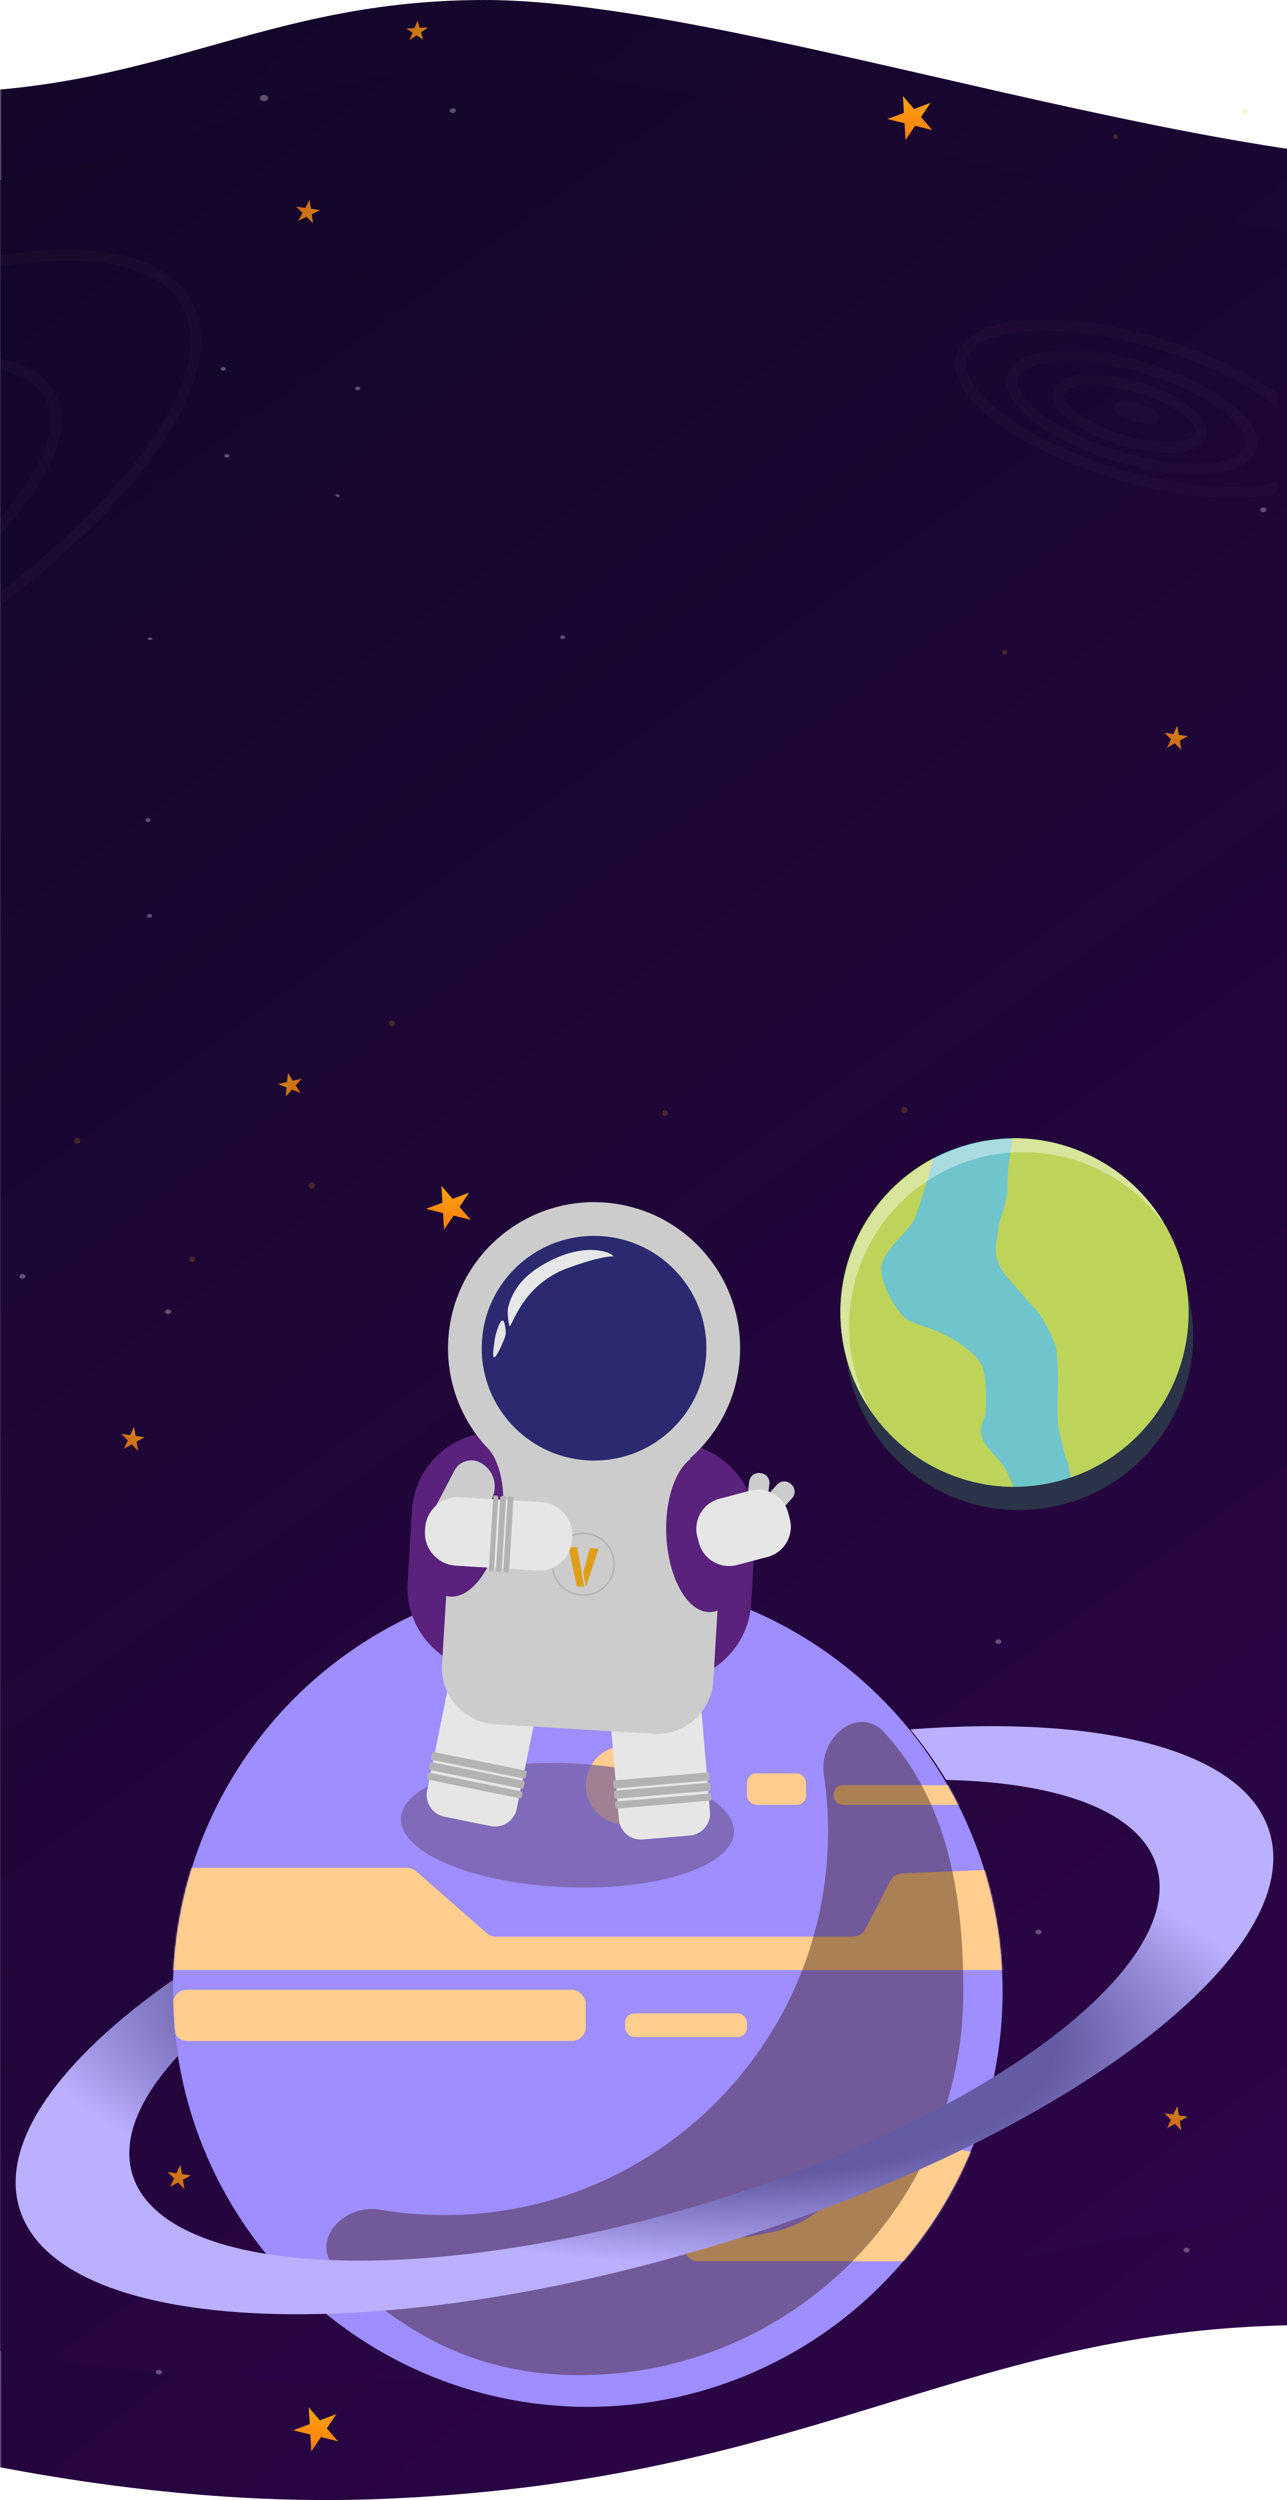 <svg width="834" height="1619" viewBox="0 0 834 1619" fill="none" xmlns="http://www.w3.org/2000/svg">
<g clip-path="url(#clip0_22_2)">
<rect width="834" height="1619" fill="white"/>
<mask id="mask0_22_2" style="mask-type:alpha" maskUnits="userSpaceOnUse" x="0" y="-77" width="836" height="1730">
<rect x="0.135" y="-77" width="835" height="1730" fill="#D9D9D9"/>
</mask>
<g mask="url(#mask0_22_2)">
<path d="M-94.096 58.262C-244.098 46.85 -291.522 2.468 -299.558 -25.63V1505.9C-211.741 1546.65 19.484 1626.21 241.843 1618.47C519.792 1608.8 618.275 1511.18 831.736 1505.9C1045.2 1500.62 1077.69 1519.97 1203.17 1567.46C1303.55 1605.46 1366.97 1583.29 1386.13 1567.46V-42C1304.32 4.906 1104.99 100.125 962.212 105.754C783.744 112.79 473.606 0 314.135 0C154.664 0 90.871 72.334 -94.096 58.262Z" fill="url(#paint0_linear_22_2)"/>
</g>
<mask id="mask1_22_2" style="mask-type:alpha" maskUnits="userSpaceOnUse" x="0" y="0" width="836" height="1576">
<rect x="0.135" y="0.39" width="835" height="1575.22" fill="#D9D9D9"/>
</mask>
<g mask="url(#mask1_22_2)">
<g filter="url(#filter0_d_22_2)">
<path d="M-91.096 114.446C-241.098 104.033 -288.522 63.538 -296.558 37.9V1435.33C-208.741 1472.51 22.484 1545.11 244.843 1538.05C522.792 1529.22 621.275 1440.14 834.736 1435.33C1048.2 1430.51 1080.69 1448.17 1206.17 1491.5C1306.55 1526.17 1369.97 1505.95 1389.13 1491.5V22.963C1307.32 65.762 1107.99 152.644 965.212 157.78C786.744 164.2 473.106 40.499 313.635 40.499C154.164 40.499 93.871 127.285 -91.096 114.446Z" fill="url(#paint1_linear_22_2)"/>
</g>
</g>
<circle cx="380.881" cy="1289.82" r="268.822" fill="#9E8EFF"/>
<mask id="mask2_22_2" style="mask-type:alpha" maskUnits="userSpaceOnUse" x="112" y="1021" width="538" height="538">
<circle cx="380.881" cy="1289.82" r="264.322" fill="#FE9695" stroke="#6A72B4" stroke-width="9"/>
</mask>
<g mask="url(#mask2_22_2)">
<circle cx="405.088" cy="1156.05" r="25.481" fill="#FFCE8E"/>
<rect x="484.078" y="1148.4" width="38.221" height="20.385" rx="6" fill="#FFCE8E"/>
<rect x="540.135" y="1156.05" width="86.635" height="12.74" rx="6" fill="#FFCE8E"/>
<path d="M76.385 1218.56C76.385 1213.59 80.414 1209.56 85.385 1209.56H263.742C265.925 1209.56 268.033 1210.35 269.675 1211.79L315.447 1251.92C317.088 1253.36 319.197 1254.15 321.38 1254.15H552.724C556.082 1254.15 559.161 1252.28 560.709 1249.3L576.977 1218.01C578.465 1215.15 581.371 1213.3 584.594 1213.17L663.266 1209.94C668.377 1209.73 672.635 1213.82 672.635 1218.93V1266.81C672.635 1271.78 668.606 1275.81 663.635 1275.81H85.385C80.414 1275.81 76.385 1271.78 76.385 1266.81V1218.56Z" fill="#FFCE8E"/>
<rect x="112.059" y="1288.55" width="267.548" height="33.125" rx="9" fill="#FFCE8E"/>
<rect x="405.088" y="1303.84" width="78.99" height="15.289" rx="6" fill="#FFCE8E"/>
<path d="M500.319 1445.45C513.053 1442.82 524.88 1436.91 534.631 1428.3L538.933 1424.51C540.548 1423.08 541.706 1421.21 542.261 1419.13C544.88 1409.31 552.627 1401.68 562.49 1399.22L583.577 1393.94C605.728 1388.41 629.119 1390.78 649.703 1400.66V1464.37H452.525C447.435 1464.37 443.309 1460.24 443.309 1455.15C443.309 1449.23 448.512 1444.65 454.385 1445.41L478.042 1448.46C481.195 1448.87 484.393 1448.75 487.506 1448.1L500.319 1445.45Z" fill="#FFCE8E"/>
</g>
<path d="M218.066 1469.52C200.173 1452.48 221.812 1426.85 246.18 1430.97C259.772 1433.27 273.738 1434.47 287.986 1434.47C425.297 1434.47 536.611 1323.22 536.611 1185.99C536.611 1173.52 535.691 1161.26 533.917 1149.28C530.297 1124.85 556.401 1103.75 573.079 1121.98C613.511 1166.17 624.268 1225.01 624.268 1289.61C624.268 1426.84 512.954 1538.09 375.642 1538.09C309.157 1538.09 262.676 1512.01 218.066 1469.52Z" fill="#300B00" fill-opacity="0.4"/>
<path fill-rule="evenodd" clip-rule="evenodd" d="M115.66 1331.02C113.286 1319.37 112.059 1305.74 112.059 1289.82C112.059 1287.24 112.096 1284.66 112.169 1282.1C39.026 1333.27 -0.328 1387.14 12.552 1429.99C36.854 1510.86 237.917 1521.9 461.638 1454.67C685.358 1387.43 847.019 1267.37 822.717 1186.51C806.762 1133.42 714.627 1110.43 589.912 1119.92C598.422 1130.21 606.181 1141.15 613.103 1152.65C687.044 1154.29 738.914 1173.26 749.509 1208.51C769.356 1274.55 636.86 1372.74 453.57 1427.82C270.281 1482.91 105.607 1474.03 85.76 1407.99C78.893 1385.14 90.262 1358.45 115.66 1331.02Z" fill="url(#paint2_radial_22_2)"/>
<ellipse cx="367.693" cy="1182.01" rx="108.006" ry="40.172" transform="rotate(2.398 367.693 1182.01)" fill="#725A99" fill-opacity="0.67"/>
<ellipse rx="1.461" ry="1.35" transform="matrix(0.872 0.49 -0.696 0.718 144.641 238.874)" fill="white" fill-opacity="0.3"/>
<ellipse rx="1.461" ry="1.35" transform="matrix(0.872 0.49 -0.696 0.718 96.922 593.107)" fill="white" fill-opacity="0.3"/>
<ellipse rx="1.853" ry="1.713" transform="matrix(0.872 0.49 -0.696 0.718 293.444 71.666)" fill="white" fill-opacity="0.3"/>
<ellipse cx="97.263" cy="413.624" rx="1.583" ry="0.803" fill="white" fill-opacity="0.3"/>
<ellipse rx="1.461" ry="0.9" transform="matrix(0.872 0.49 -0.696 0.718 218.718 320.916)" fill="white" fill-opacity="0.3"/>
<ellipse rx="1.461" ry="1.35" transform="matrix(0.872 0.49 -0.696 0.718 147.024 295.213)" fill="white" fill-opacity="0.3"/>
<ellipse rx="1.461" ry="1.35" transform="matrix(0.872 0.49 -0.696 0.718 364.598 412.637)" fill="white" fill-opacity="0.3"/>
<ellipse rx="1.853" ry="1.713" transform="matrix(0.872 0.49 -0.696 0.718 6.213 49.366)" fill="white" fill-opacity="0.3"/>
<ellipse rx="1.853" ry="1.713" transform="matrix(0.872 0.49 -0.696 0.718 108.922 849.466)" fill="white" fill-opacity="0.3"/>
<ellipse rx="1.853" ry="1.713" transform="matrix(0.872 0.49 -0.696 0.718 646.942 1063.14)" fill="white" fill-opacity="0.3"/>
<ellipse rx="1.853" ry="1.713" transform="matrix(0.872 0.49 -0.696 0.718 672.942 1251.14)" fill="white" fill-opacity="0.3"/>
<ellipse rx="1.853" ry="1.713" transform="matrix(0.872 0.49 -0.696 0.718 768.942 1457.14)" fill="white" fill-opacity="0.3"/>
<ellipse rx="1.853" ry="1.713" transform="matrix(0.872 0.49 -0.696 0.718 102.942 1536.14)" fill="white" fill-opacity="0.3"/>
<ellipse rx="1.853" ry="1.713" transform="matrix(0.872 0.49 -0.696 0.718 836.238 862.103)" fill="white" fill-opacity="0.3"/>
<ellipse rx="1.853" ry="1.713" transform="matrix(0.872 0.49 -0.696 0.718 446.119 867.632)" fill="white" fill-opacity="0.3"/>
<ellipse rx="2.471" ry="2.284" transform="matrix(0.872 0.49 -0.696 0.718 171.073 63.505)" fill="white" fill-opacity="0.3"/>
<ellipse rx="1.461" ry="1.35" transform="matrix(0.872 0.49 -0.696 0.718 231.793 251.511)" fill="white" fill-opacity="0.3"/>
<ellipse rx="1.461" ry="1.35" transform="matrix(0.872 0.49 -0.696 0.718 95.885 531.112)" fill="white" fill-opacity="0.3"/>
<ellipse rx="1.853" ry="1.713" transform="matrix(0.872 0.49 -0.696 0.718 14.514 826.56)" fill="white" fill-opacity="0.3"/>
<ellipse rx="1.853" ry="1.713" transform="matrix(0.872 0.49 -0.696 0.718 372.455 884.218)" fill="white" fill-opacity="0.3"/>
<ellipse rx="1.853" ry="1.713" transform="matrix(0.872 0.49 -0.696 0.718 327.842 911.863)" fill="white" fill-opacity="0.3"/>
<ellipse rx="1.853" ry="1.713" transform="matrix(0.872 0.49 -0.696 0.718 818.602 330.158)" fill="white" fill-opacity="0.3"/>
<path d="M200.666 129.452L201.493 135.186L207.461 136.053L202.004 138.73L202.831 144.464L198.631 140.385L193.174 143.062L196.036 137.863L191.836 133.784L197.804 134.65L200.666 129.452Z" fill="url(#paint3_linear_22_2)" fill-opacity="0.8"/>
<path d="M78.626 928.531L84.357 929.377L86.894 923.906L87.899 929.9L93.631 930.746L88.521 933.605L89.527 939.599L85.363 935.372L80.253 938.23L82.79 932.759L78.626 928.531Z" fill="url(#paint4_linear_22_2)" fill-opacity="0.8"/>
<path d="M754.626 474.531L760.357 475.378L762.893 469.906L763.899 475.901L769.631 476.747L764.521 479.605L765.527 485.6L761.363 481.372L756.253 484.231L758.79 478.759L754.626 474.531Z" fill="url(#paint5_linear_22_2)" fill-opacity="0.8"/>
<path d="M754.626 1368.53L760.357 1369.38L762.893 1363.91L763.899 1369.9L769.631 1370.75L764.521 1373.61L765.527 1379.6L761.363 1375.37L756.253 1378.23L758.79 1372.76L754.626 1368.53Z" fill="url(#paint6_linear_22_2)" fill-opacity="0.8"/>
<path d="M108.626 1406.53L114.357 1407.38L116.893 1401.91L117.899 1407.9L123.631 1408.75L118.521 1411.61L119.527 1417.6L115.363 1413.37L110.253 1416.23L112.79 1410.76L108.626 1406.53Z" fill="url(#paint7_linear_22_2)" fill-opacity="0.8"/>
<path d="M185.23 710.029L185.737 704.257L180.126 702.048L186.051 700.691L186.558 694.919L189.713 699.852L195.638 698.495L191.662 702.9L194.817 707.833L189.205 705.623L185.23 710.029Z" fill="url(#paint8_linear_22_2)" fill-opacity="0.8"/>
<path d="M270.602 13.342L271.969 18.024L277.441 17.775L272.815 20.917L274.182 25.599L269.955 22.859L265.329 26.002L267.343 21.166L263.116 18.427L268.588 18.178L270.602 13.342Z" fill="url(#paint9_linear_22_2)" fill-opacity="0.8"/>
<path d="M575.064 77.09L585.748 73.086L585.106 62.208L592.351 70.612L603.034 66.609L596.828 75.806L604.072 84.211L592.992 81.491L586.786 90.688L586.144 79.809L575.064 77.09Z" fill="url(#paint10_linear_22_2)"/>
<path d="M190.017 1573.83L200.701 1569.83L200.059 1558.95L207.304 1567.35L217.987 1563.35L211.781 1572.55L219.025 1580.95L207.945 1578.23L201.739 1587.43L201.097 1576.55L190.017 1573.83Z" fill="url(#paint11_linear_22_2)"/>
<path d="M276.017 782.831L286.701 778.827L286.059 767.949L293.304 776.353L303.987 772.35L297.781 781.547L305.025 789.952L293.945 787.232L287.739 796.429L287.097 785.551L276.017 782.831Z" fill="url(#paint12_linear_22_2)"/>
<circle r="1.526" transform="matrix(-0.805 0.594 0.594 0.805 806.906 72.394)" fill="#FBA10D" fill-opacity="0.2"/>
<circle r="1.526" transform="matrix(-0.805 0.594 0.594 0.805 651.063 422.394)" fill="#FBA10D" fill-opacity="0.2"/>
<circle r="1.526" transform="matrix(-0.805 0.594 0.594 0.805 722.906 88.394)" fill="#FBA10D" fill-opacity="0.2"/>
<circle r="1.936" transform="matrix(0.365 0.931 0.931 -0.365 254.016 662.768)" fill="#FBA10D" fill-opacity="0.2"/>
<circle r="1.936" transform="matrix(0.365 0.931 0.931 -0.365 124.649 815.509)" fill="#FBA10D" fill-opacity="0.2"/>
<circle r="1.936" transform="matrix(0.365 0.931 0.931 -0.365 202.016 767.768)" fill="#FBA10D" fill-opacity="0.2"/>
<circle r="1.936" transform="matrix(0.365 0.931 0.931 -0.365 394.014 849.768)" fill="#FBA10D" fill-opacity="0.2"/>
<circle r="1.936" transform="matrix(0.365 0.931 0.931 -0.365 431.014 720.768)" fill="#FBA10D" fill-opacity="0.2"/>
<circle r="1.936" transform="matrix(0.365 0.931 0.931 -0.365 50.009 738.768)" fill="#FBA10D" fill-opacity="0.2"/>
<circle r="1.936" transform="matrix(0.365 0.931 0.931 -0.365 586.014 718.768)" fill="#FBA10D" fill-opacity="0.2"/>
<mask id="mask3_22_2" style="mask-type:alpha" maskUnits="userSpaceOnUse" x="-267" y="136" width="469" height="397">
<path d="M-266 278.76L-255.5 532.26L41.5 476.26L201 233.76L141 137.26H-3.5C-27.667 138.093 -79.4 144.26 -93 162.26C-110 184.76 -211.5 236.76 -231.5 240.76C-247.5 243.96 -248.333 266.926 -266 278.76Z" fill="#C4C4C4" stroke="black"/>
</mask>
<g mask="url(#mask3_22_2)">
<path d="M-107.54 291.763C-47.977 277.046 -23.039 298.151 -49.231 337.16C-75.424 376.17 -144.26 420.444 -203.823 435.161C-263.385 449.878 -288.323 428.774 -262.131 389.765C-235.938 350.755 -167.102 306.481 -107.54 291.763Z" stroke="#493A54" stroke-opacity="0.1" stroke-width="7"/>
<path d="M-75.99 242.009C20.906 218.068 62.307 252.248 19.09 316.613C-24.127 380.978 -137.029 453.285 -233.924 477.227C-330.82 501.168 -372.221 466.987 -329.004 402.623C-285.787 338.258 -172.885 265.951 -75.99 242.009Z" stroke="#493A54" stroke-opacity="0.1" stroke-width="7"/>
<path d="M-36.833 176.449C104.324 141.571 165.244 191.256 101.843 285.681C38.442 380.106 -126.703 485.648 -267.859 520.525C-409.015 555.403 -469.935 505.719 -406.534 411.294C-343.133 316.869 -177.989 211.327 -36.833 176.449Z" stroke="#493A54" stroke-opacity="0.1" stroke-width="7"/>
</g>
<path d="M681.964 975.799C743.118 963.852 783.004 904.571 771.052 843.391C759.1 782.211 699.836 742.299 638.682 754.246C577.528 766.192 537.642 825.474 549.594 886.654C561.546 947.834 620.81 987.746 681.964 975.799Z" fill="#2A3347"/>
<path d="M768.082 828.321C779.038 884.4 746.429 938.896 693.841 956.785C689.072 958.395 684.117 959.728 679.019 960.724C671.51 962.191 664.029 962.87 656.672 962.847C604.024 962.542 557.134 925.246 546.65 871.579C536.843 821.379 561.959 772.443 605.087 749.906C614.504 744.988 624.793 741.335 635.743 739.196C642.549 737.866 649.352 737.189 656.037 737.109C709.482 736.424 757.466 773.975 768.082 828.321Z" fill="#70C4CB"/>
<path d="M768.082 828.321C779.037 884.4 746.429 938.895 693.841 956.785C693.138 952.384 692.299 947.957 691.41 945.809C689.309 940.794 686.931 929.156 685.952 924.678C684.973 920.2 685.451 901.692 685.451 901.692C685.451 901.692 686.184 881.02 684.252 872.868C682.326 864.741 673.799 851.122 673.799 851.122C673.799 851.122 661.699 837.366 657.809 832.935C653.924 828.529 648.656 823.585 646.222 815.661C643.792 807.763 646.743 800.979 646.84 796.004C646.917 791.059 653.354 777.698 652.812 768.649C652.389 761.95 654.771 745.312 656.037 737.109C709.482 736.424 757.465 773.975 768.082 828.321Z" fill="#BED35A"/>
<path d="M656.671 962.847C604.022 962.542 557.132 925.246 546.648 871.579C536.841 821.379 561.958 772.443 605.086 749.906C601.412 762.466 595.311 782.882 592.846 788.815C589.159 797.569 572.124 809.4 571.076 820.586C570.053 831.767 582.245 850.801 587.429 854.248C592.584 857.676 605.655 860.391 615.476 866.089C625.293 871.762 633.546 877.974 636.496 885.067C639.416 892.139 639.378 911.031 638.5 915.741C637.596 920.457 634.738 923.18 635.859 929.586C637.005 935.988 647.882 944.818 651.746 951.784C653.275 954.537 655.058 958.728 656.671 962.847Z" fill="#BED35A"/>
<path opacity="0.4" d="M604.456 762.555C654.747 731.977 719.417 745.414 753.739 791.894L754.154 791.642C721.786 738.372 652.382 721.431 599.139 753.804C545.896 786.177 528.973 855.606 561.342 908.876L561.757 908.623C536.291 856.759 554.165 793.133 604.456 762.555Z" fill="white"/>
<path d="M287.975 1176.46L317.973 1182.55C325.731 1184.13 333.282 1179.12 334.854 1171.38L348.479 1104.33C350.054 1096.58 345.038 1089.03 337.297 1087.46L307.298 1081.36C299.541 1079.78 291.99 1084.8 290.417 1092.53L276.793 1159.58C275.221 1167.32 280.233 1174.88 287.975 1176.46Z" fill="#E6E6E6"/>
<path d="M429.829 1088.9L314.635 1081.99C284.982 1080.22 262.372 1054.74 264.15 1025.1L266.968 978.115C268.745 948.481 294.238 925.887 323.891 927.666L439.085 934.574C468.738 936.353 491.347 961.831 489.57 991.466L486.752 1038.45C484.975 1068.09 459.482 1090.68 429.829 1088.9Z" fill="#5A227C"/>
<path d="M416.525 1191.23L447.027 1188.65C454.915 1187.98 460.752 1181.05 460.086 1173.18L454.311 1105C453.644 1097.12 446.708 1091.29 438.836 1091.96L408.334 1094.54C400.446 1095.21 394.609 1102.14 395.275 1110.01L401.05 1178.18C401.716 1186.05 408.653 1191.9 416.525 1191.23Z" fill="#E6E6E6"/>
<path d="M379.306 967.486C327.136 964.357 287.378 919.554 290.505 867.417C293.632 815.279 338.46 775.55 390.63 778.679C442.8 781.807 482.557 826.61 479.43 878.748C476.303 930.885 431.476 970.615 379.306 967.486Z" fill="#CCCCCC"/>
<path d="M423.575 1122.78L320.718 1116.61C300.577 1115.41 285.242 1098.11 286.449 1078L291.599 992.131C294.442 944.716 335.206 908.588 382.651 911.433C432.28 914.41 470.118 957.031 467.142 1006.65L462.23 1088.54C461.008 1108.65 443.716 1123.99 423.575 1122.78Z" fill="#CCCCCC"/>
<circle cx="378.007" cy="1013.03" r="20" transform="rotate(3.432 378.007 1013.03)" stroke="#B3B3B3"/>
<path d="M382.231 1002.58L387.941 1002.92L379.641 1027.63L377.954 1018.35L382.231 1002.58ZM374.095 1002.09L378.471 1027.56L373.758 1027.28L368.402 1001.75L374.095 1002.09Z" fill="#DF9E15"/>
<path d="M380.611 945.715C340.472 943.308 309.883 908.837 312.289 868.723C314.695 828.609 349.184 798.042 389.324 800.449C429.463 802.856 460.052 837.327 457.646 877.441C455.24 917.555 420.75 948.123 380.611 945.715Z" fill="#2B2A70"/>
<path d="M431.774 993.885C430.608 965.622 441.479 942.225 456.055 941.625C470.631 941.026 483.393 963.451 484.559 991.714C485.725 1019.98 474.854 1043.37 460.278 1043.97C445.702 1044.57 432.94 1022.15 431.774 993.885Z" fill="#5A227C"/>
<path d="M290.594 1033.79C276.194 1031.45 268.197 1006.92 272.733 979C277.268 951.079 292.619 930.339 307.018 932.677C321.418 935.014 329.415 959.543 324.879 987.464C320.344 1015.38 304.993 1036.12 290.594 1033.79Z" fill="#5A227C"/>
<path d="M500.713 974.75L500.275 974.345C497.711 972.016 497.521 968.034 499.851 965.471L503.575 961.378C505.905 958.815 509.89 958.626 512.455 960.954L512.892 961.36C515.456 963.688 515.646 967.671 513.316 970.233L509.592 974.327C507.262 976.889 503.277 977.079 500.713 974.75Z" fill="#CCCCCC"/>
<path d="M490.84 971.934L490.251 971.849C486.816 971.396 484.383 968.251 484.82 964.817L485.528 959.34C485.981 955.907 489.127 953.476 492.564 953.913L493.152 953.997C496.587 954.451 499.02 957.595 498.583 961.029L497.876 966.507C497.438 969.957 494.276 972.371 490.84 971.934Z" fill="#CCCCCC"/>
<path d="M497.485 1008.22L477.583 1013.48C466.827 1016.33 455.786 1009.92 452.952 999.172L451.888 995.186C449.038 984.437 455.453 973.403 466.208 970.572L486.111 965.306C496.866 962.458 507.908 968.871 510.742 979.619L511.805 983.605C514.656 994.354 508.241 1005.37 497.485 1008.22Z" fill="#E6E6E6"/>
<path d="M318.582 970.814L305.218 996.26C302.052 1002.32 294.559 1004.63 288.517 1001.47L283.929 999.07C277.87 995.905 275.549 988.417 278.714 982.379L294.481 952.331C297.647 946.276 305.14 943.957 311.182 947.121C319.782 951.624 323.086 962.236 318.582 970.814Z" fill="#CCCCCC"/>
<path d="M348.172 1017.08L295.388 1013.91C283.659 1013.21 274.7 1003.13 275.404 991.39L275.516 989.535C276.219 977.813 286.302 968.861 298.048 969.565L350.832 972.731C362.561 973.434 371.52 983.512 370.816 995.251L370.704 997.106C370.001 1008.83 359.918 1017.78 348.172 1017.08Z" fill="#E6E6E6"/>
<path d="M332.746 970.23L329.918 1017.38C329.883 1017.96 329.378 1018.4 328.803 1018.37L327.16 1018.27C326.585 1018.24 326.137 1017.73 326.172 1017.16L329 970.005C329.034 969.431 329.539 968.983 330.114 969.018L331.757 969.116C332.331 969.167 332.78 969.655 332.746 970.23Z" fill="#B3B3B3"/>
<path d="M327.933 969.94L325.105 1017.09C325.071 1017.67 324.566 1018.12 323.991 1018.08L322.348 1017.98C321.773 1017.95 321.325 1017.44 321.359 1016.87L324.187 969.716C324.222 969.141 324.727 968.694 325.302 968.728L326.945 968.827C327.519 968.877 327.968 969.366 327.933 969.94Z" fill="#B3B3B3"/>
<path d="M322.89 969.638L320.062 1016.79C320.028 1017.37 319.523 1017.81 318.948 1017.78L317.765 1017.71C317.19 1017.67 316.742 1017.17 316.776 1016.59L319.604 969.441C319.639 968.866 320.144 968.419 320.719 968.453L321.902 968.524C322.476 968.575 322.925 969.064 322.89 969.638Z" fill="#B3B3B3"/>
<path d="M281.261 1134.61L340.483 1146.64C341.048 1146.76 341.421 1147.32 341.306 1147.89L340.687 1150.93C340.572 1151.5 340.01 1151.87 339.445 1151.75L280.223 1139.72C279.658 1139.6 279.285 1139.04 279.4 1138.48L280.019 1135.43C280.137 1134.85 280.696 1134.5 281.261 1134.61Z" fill="#B3B3B3"/>
<path d="M279.929 1141.17L339.151 1153.21C339.716 1153.32 340.088 1153.88 339.974 1154.45L339.355 1157.49C339.24 1158.06 338.677 1158.43 338.113 1158.31L278.89 1146.28C278.326 1146.17 277.953 1145.6 278.068 1145.04L278.687 1141.99C278.801 1141.43 279.364 1141.06 279.929 1141.17Z" fill="#B3B3B3"/>
<path d="M278.528 1148.05L337.751 1160.09C338.315 1160.2 338.688 1160.76 338.574 1161.33L338.082 1163.75C337.968 1164.31 337.405 1164.68 336.841 1164.57L277.618 1152.53C277.054 1152.42 276.681 1151.86 276.795 1151.29L277.287 1148.88C277.405 1148.3 277.964 1147.94 278.528 1148.05Z" fill="#B3B3B3"/>
<path d="M398.319 1152.96L458.536 1147.86C459.11 1147.81 459.626 1148.25 459.675 1148.82L459.937 1151.92C459.986 1152.49 459.55 1153.01 458.976 1153.06L398.759 1158.16C398.185 1158.21 397.67 1157.77 397.621 1157.2L397.359 1154.1C397.309 1153.51 397.745 1153.01 398.319 1152.96Z" fill="#B3B3B3"/>
<path d="M398.884 1159.63L459.101 1154.53C459.675 1154.48 460.191 1154.92 460.239 1155.49L460.502 1158.59C460.55 1159.16 460.115 1159.68 459.541 1159.73L399.324 1164.83C398.75 1164.88 398.234 1164.44 398.185 1163.87L397.923 1160.77C397.874 1160.2 398.31 1159.68 398.884 1159.63Z" fill="#B3B3B3"/>
<path d="M399.477 1166.63L459.695 1161.53C460.269 1161.48 460.784 1161.92 460.833 1162.49L461.041 1164.95C461.09 1165.52 460.654 1166.04 460.081 1166.08L399.863 1171.19C399.289 1171.23 398.774 1170.8 398.725 1170.23L398.517 1167.77C398.467 1167.18 398.903 1166.68 399.477 1166.63Z" fill="#B3B3B3"/>
<path d="M367.759 821.232C399.629 809.561 399.342 815.835 396.218 812.296C393.207 810.562 378.216 804.625 354.103 817.706C336.894 827.04 331.579 837.651 329.183 847.026C328.657 850.798 329.357 855.244 329.883 858.011C331.012 863.952 335.889 832.904 367.759 821.232Z" fill="#EEEEEE" fill-opacity="0.96"/>
<path d="M327.254 865.853C327.233 866.21 321.941 879.086 320.288 878.987C318.634 878.888 320.487 868.639 320.676 866.962C320.9 864.971 325.307 848.205 327.204 858.337C328.384 863.877 327.275 865.497 327.254 865.853Z" fill="#EEEEEE" fill-opacity="0.95"/>
<mask id="mask4_22_2" style="mask-type:alpha" maskUnits="userSpaceOnUse" x="584" y="185" width="244" height="159">
<path d="M827.375 213.486L608.875 185.486L584.375 280.986L827.375 343.986L827.375 213.486Z" fill="#C4C4C4"/>
</mask>
<g mask="url(#mask4_22_2)">
<path d="M763.196 262.049C782.946 274.177 783.191 286 766.813 289.092C750.434 292.183 721.111 285.85 701.361 273.723C681.61 261.595 681.365 249.772 697.744 246.681C714.122 243.589 743.445 249.922 763.196 262.049Z" stroke="#493A54" stroke-opacity="0.1" stroke-width="7"/>
<ellipse rx="10.331" ry="13.008" transform="matrix(0.983 -0.186 0.852 0.523 736.569 267.176)" fill="#493A54" fill-opacity="0.1"/>
<path d="M785.603 257.21C818.104 277.167 819.219 297.123 791.164 302.419C763.109 307.716 713.984 296.822 681.483 276.865C648.982 256.908 647.866 236.952 675.921 231.656C703.977 226.359 753.102 237.253 785.603 257.21Z" stroke="#493A54" stroke-opacity="0.1" stroke-width="7"/>
<path d="M814.467 250.163C862.085 279.402 864.232 309.002 822.334 316.911C780.435 324.821 707.833 308.521 660.215 279.282C612.598 250.043 610.45 220.443 652.348 212.533C694.247 204.624 766.849 220.923 814.467 250.163Z" stroke="#493A54" stroke-opacity="0.1" stroke-width="7"/>
</g>
</g>
<defs>
<filter id="filter0_d_22_2" x="-322.865" y="1.963" width="1737" height="1565.56" filterUnits="userSpaceOnUse" color-interpolation-filters="sRGB">
<feFlood flood-opacity="0" result="BackgroundImageFix"/>
<feColorMatrix in="SourceAlpha" type="matrix" values="0 0 0 0 0 0 0 0 0 0 0 0 0 0 0 0 0 0 127 0" result="hardAlpha"/>
<feOffset dy="4"/>
<feGaussianBlur stdDeviation="12.5"/>
<feColorMatrix type="matrix" values="0 0 0 0 0.104 0 0 0 0 0.043 0 0 0 0 0.154 0 0 0 1 0"/>
<feBlend mode="normal" in2="BackgroundImageFix" result="effect1_dropShadow_22_2"/>
<feBlend mode="normal" in="SourceGraphic" in2="effect1_dropShadow_22_2" result="shape"/>
</filter>
<linearGradient id="paint0_linear_22_2" x1="-300.865" y1="-303.014" x2="1354.43" y2="1786.49" gradientUnits="userSpaceOnUse">
<stop stop-color="#0C0720"/>
<stop offset="1" stop-color="#340452"/>
</linearGradient>
<linearGradient id="paint1_linear_22_2" x1="-297.865" y1="-215.197" x2="1175.37" y2="1822.95" gradientUnits="userSpaceOnUse">
<stop stop-color="#0C0720"/>
<stop offset="1" stop-color="#340452"/>
</linearGradient>
<radialGradient id="paint2_radial_22_2" cx="0" cy="0" r="1" gradientUnits="userSpaceOnUse" gradientTransform="translate(417.827 1308.94) rotate(94.185) scale(157.126 419.768)">
<stop offset="0.635" stop-color="#655BA4"/>
<stop offset="1" stop-color="#BBAFFF"/>
</radialGradient>
<linearGradient id="paint3_linear_22_2" x1="194.165" y1="123.091" x2="214.368" y2="129.714" gradientUnits="userSpaceOnUse">
<stop stop-color="#FB7A0D"/>
<stop offset="1" stop-color="#FBAE0D"/>
</linearGradient>
<linearGradient id="paint4_linear_22_2" x1="70.672" y1="932.943" x2="82.793" y2="915.475" gradientUnits="userSpaceOnUse">
<stop stop-color="#FB7A0D"/>
<stop offset="1" stop-color="#FBAE0D"/>
</linearGradient>
<linearGradient id="paint5_linear_22_2" x1="746.672" y1="478.943" x2="758.793" y2="461.476" gradientUnits="userSpaceOnUse">
<stop stop-color="#FB7A0D"/>
<stop offset="1" stop-color="#FBAE0D"/>
</linearGradient>
<linearGradient id="paint6_linear_22_2" x1="746.672" y1="1372.94" x2="758.793" y2="1355.48" gradientUnits="userSpaceOnUse">
<stop stop-color="#FB7A0D"/>
<stop offset="1" stop-color="#FBAE0D"/>
</linearGradient>
<linearGradient id="paint7_linear_22_2" x1="100.672" y1="1410.94" x2="112.793" y2="1393.48" gradientUnits="userSpaceOnUse">
<stop stop-color="#FB7A0D"/>
<stop offset="1" stop-color="#FBAE0D"/>
</linearGradient>
<linearGradient id="paint8_linear_22_2" x1="190.102" y1="717.709" x2="171.951" y2="706.637" gradientUnits="userSpaceOnUse">
<stop stop-color="#FB7A0D"/>
<stop offset="1" stop-color="#FBAE0D"/>
</linearGradient>
<linearGradient id="paint9_linear_22_2" x1="264.053" y1="9.064" x2="282.636" y2="12.949" gradientUnits="userSpaceOnUse">
<stop stop-color="#FB7A0D"/>
<stop offset="1" stop-color="#FBAE0D"/>
</linearGradient>
<linearGradient id="paint10_linear_22_2" x1="565.37" y1="91.348" x2="567.858" y2="52.726" gradientUnits="userSpaceOnUse">
<stop stop-color="#FB7A0D"/>
<stop offset="1" stop-color="#FBAE0D"/>
</linearGradient>
<linearGradient id="paint11_linear_22_2" x1="180.323" y1="1588.09" x2="182.812" y2="1549.47" gradientUnits="userSpaceOnUse">
<stop stop-color="#FB7A0D"/>
<stop offset="1" stop-color="#FBAE0D"/>
</linearGradient>
<linearGradient id="paint12_linear_22_2" x1="266.323" y1="797.089" x2="268.812" y2="758.467" gradientUnits="userSpaceOnUse">
<stop stop-color="#FB7A0D"/>
<stop offset="1" stop-color="#FBAE0D"/>
</linearGradient>
<clipPath id="clip0_22_2">
<rect width="834" height="1619" fill="white"/>
</clipPath>
</defs>
</svg>
